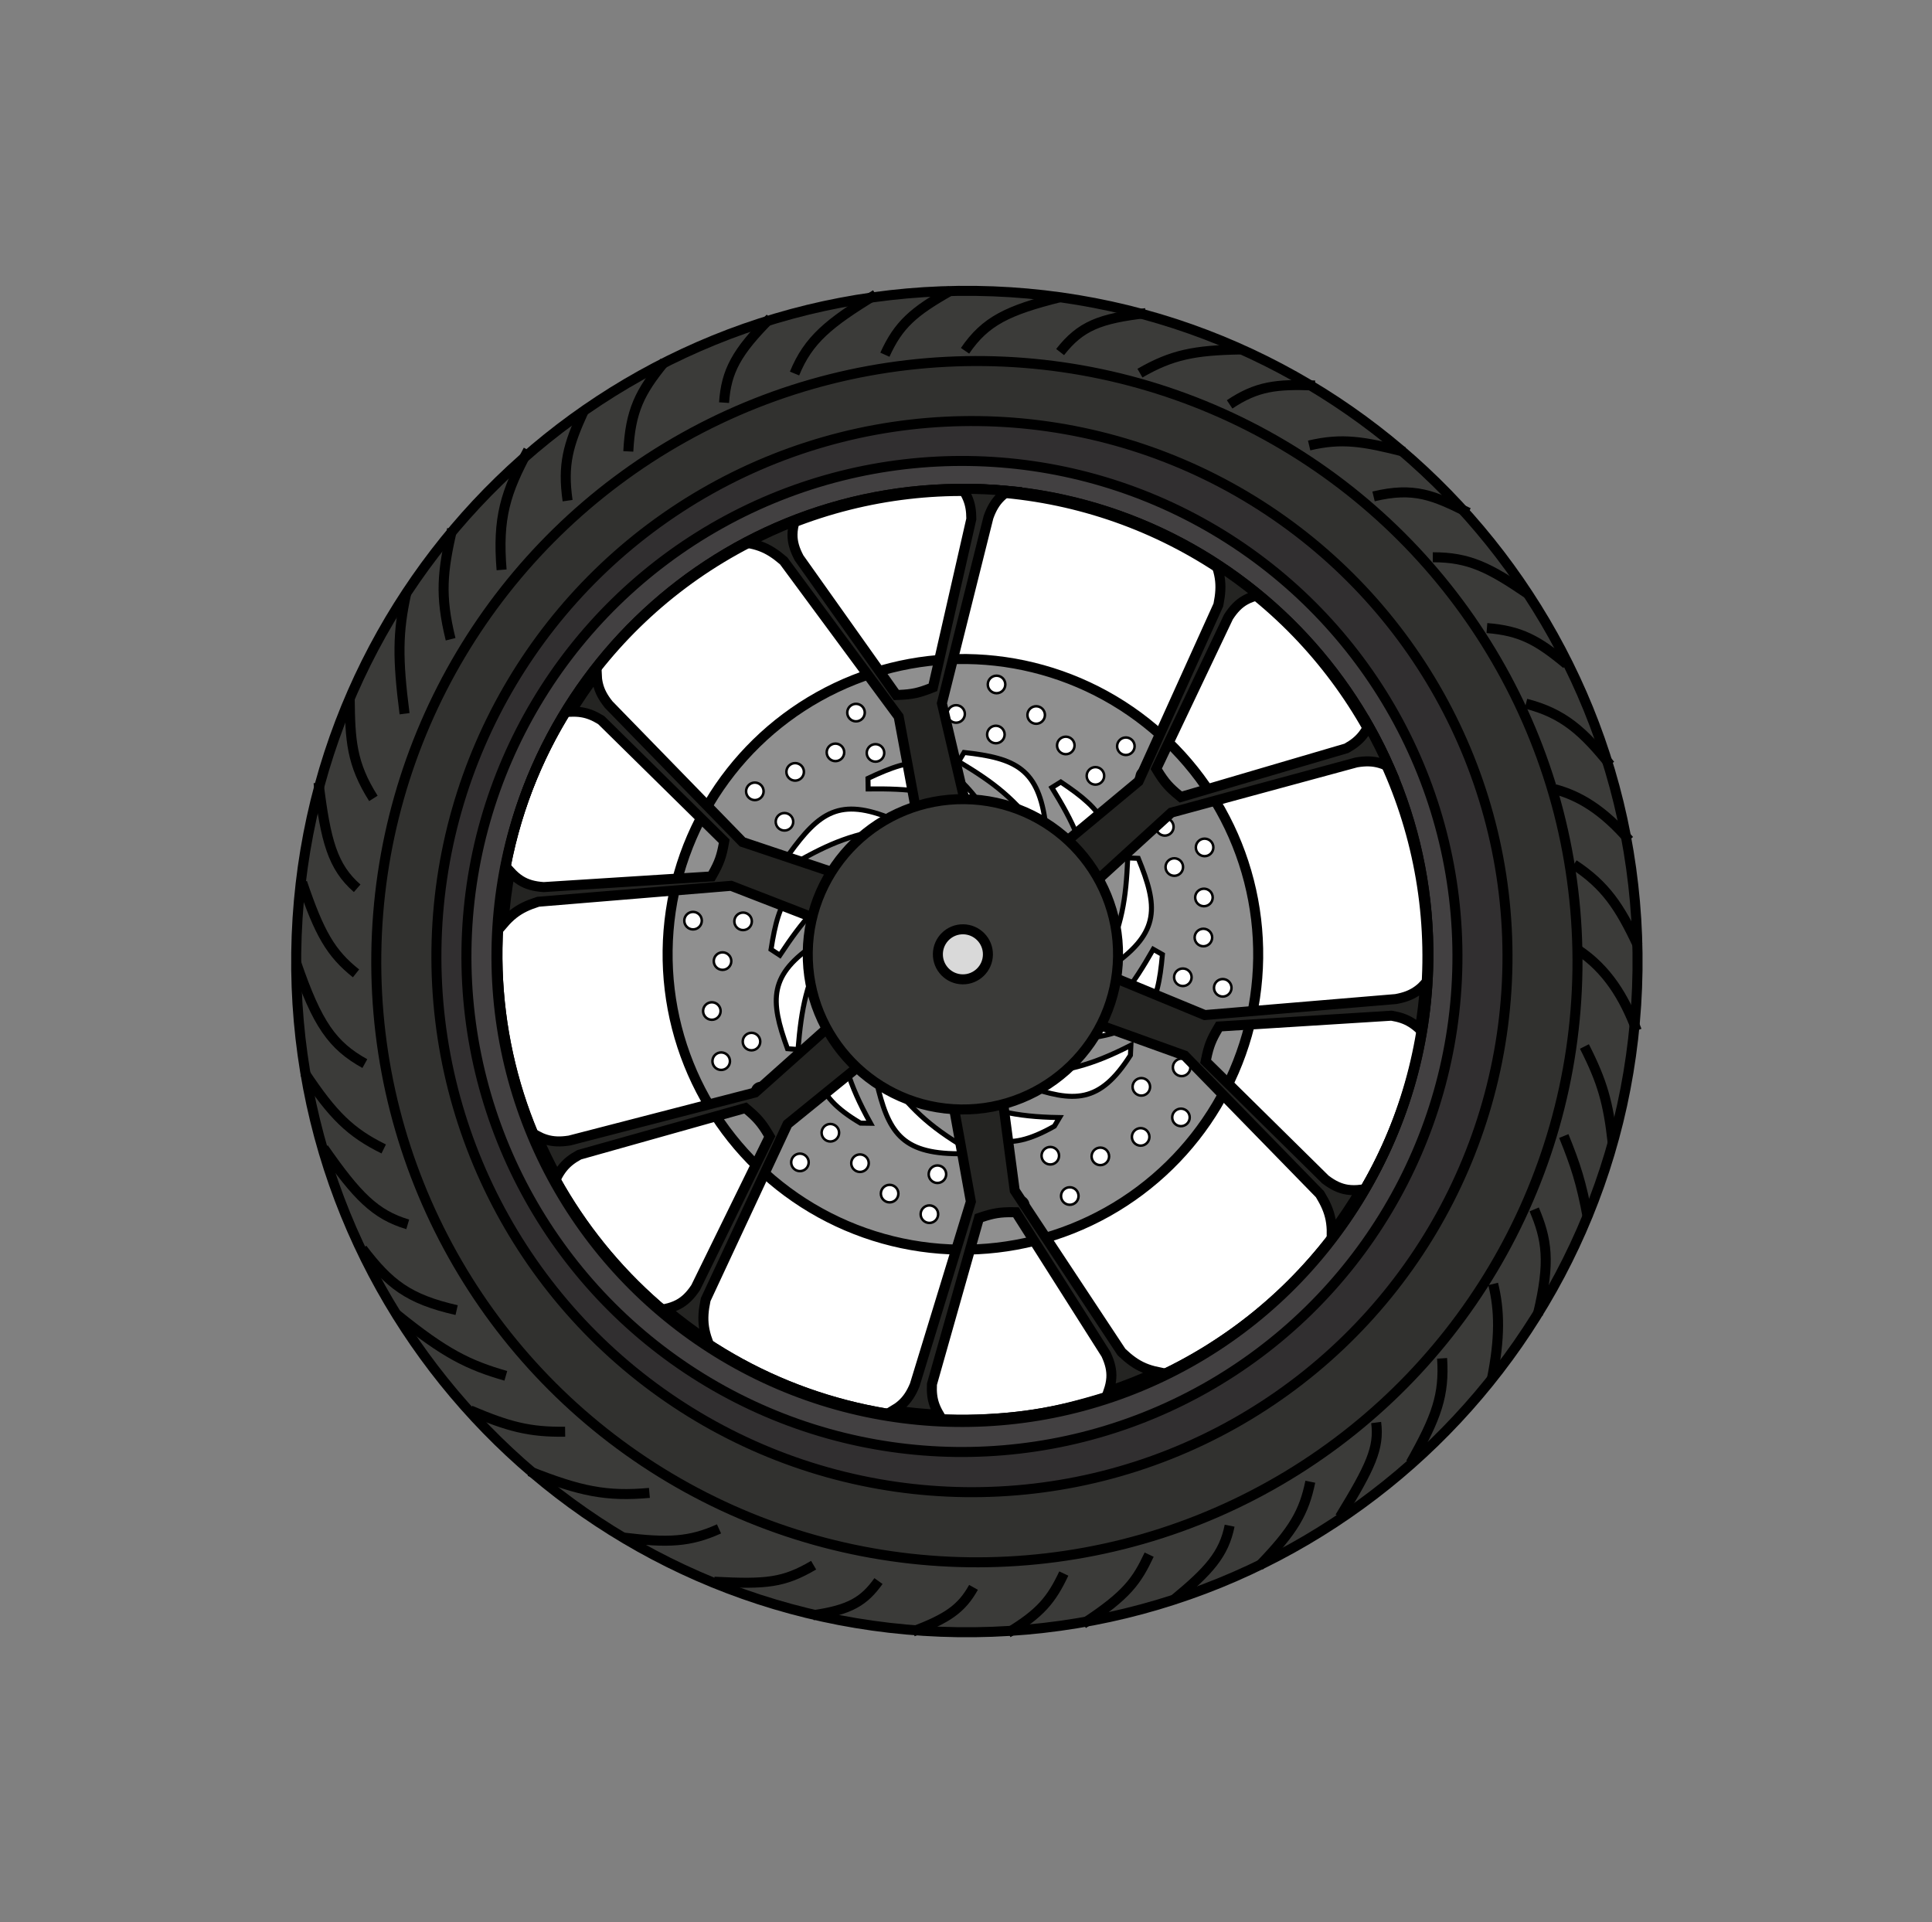 <svg width="193" height="192" viewBox="0 0 193 192" fill="none" xmlns="http://www.w3.org/2000/svg">
<rect x="0" y="0" width="193" height="192" fill="#808080" stroke="none"/>
<g id="Wheel1">
<path id="Ellipse 147" d="M163.581 96.949C163.086 133.948 132.69 163.541 95.691 163.046C58.691 162.55 29.098 132.155 29.593 95.155C30.089 58.155 60.485 28.562 97.484 29.058C134.484 29.553 164.077 59.949 163.581 96.949Z" fill="#3B3B39" stroke="black"/>
<circle id="Ellipse 146" cx="97.587" cy="96.066" r="60" transform="rotate(0.767 97.587 96.066)" fill="#31312F" stroke="black"/>
<circle id="Ellipse 145" cx="97.094" cy="95.56" r="53.5" transform="rotate(0.767 97.094 95.56)" fill="#312F30" stroke="black"/>
<circle id="Ellipse 143" cx="96.094" cy="95.546" r="49.5" transform="rotate(0.767 96.094 95.546)" fill="#424041" stroke="black"/>
<circle id="Ellipse 144" cx="96.094" cy="95.547" r="46.5" transform="rotate(0.767 96.094 95.547)" fill="white" stroke="black"/>
<path id="Ellipse 148" d="M157.609 94.865C160.529 96.789 162.266 99.616 163.505 102.945M157.222 86.358C160.382 88.44 161.813 90.588 163.618 94.452M162.756 83.934C160.137 80.889 157.742 79.482 155.323 78.837M152.437 70.294C156.204 71.26 158.173 73.078 160.856 76.407M148.538 62.741C151.878 63.004 153.599 63.938 156.491 66.347M143.132 55.669C146.749 55.649 148.826 56.736 152.585 59.295M137.213 49.589C141.266 48.617 143.229 49.489 146.692 51.216M130.78 44.502C134.056 43.724 136.238 44.103 140.273 45.129M122.835 40.395C125.53 38.595 127.49 38.343 131.361 38.509M113.876 37.275C117.075 35.427 119.328 34.995 123.908 34.909M105.903 35.168C107.948 32.552 109.883 31.819 114.456 31.282M96.404 35.041C98.436 32.068 100.665 30.993 105.977 29.669M88.398 35.434C89.765 32.418 91.265 31.121 94.985 29.021M79.372 37.313C80.747 33.952 82.788 32.276 87.478 29.421M72.332 40.221C72.539 37.095 73.571 35.16 76.946 31.781M62.766 45.093C62.974 41.021 63.918 39.149 66.387 36.141M56.7 50.013C56.184 46.384 56.757 44.444 58.32 41.034M50.107 56.925C49.682 51.7 50.505 49.157 52.767 44.959M45.014 63.858C43.93 59.458 44.202 57.08 45.161 52.859M40.414 71.296C39.708 65.791 39.723 63.158 40.574 59.297M37.3 79.756C35.105 76.284 34.978 73.943 34.934 69.723M35.68 88.734C33.227 86.595 32.525 83.985 31.821 78.182M35.566 97.234C33.066 95.25 31.913 93.264 30.187 88.161M36.446 106.247C33.206 104.447 31.685 102.305 29.58 96.154M38.332 114.773C34.988 113.129 33.232 111.379 30.433 107.167M40.731 122.306C37.482 121.346 35.643 119.451 32.332 114.693M45.616 130.872C40.789 129.776 38.878 128.258 36.198 124.745M50.529 137.438C46.804 136.361 44.47 135.235 39.611 131.291M56.455 143.019C52.883 143.071 50.796 142.511 46.983 140.892M64.874 149.132C60.605 149.52 57.958 148.975 52.902 146.972M71.826 152.726C68.907 154.043 66.753 154.139 62.314 153.598M81.279 156.353C78.3 158.097 76.604 158.278 71.349 158.003M87.758 157.939C86.345 159.911 84.964 160.823 81.212 161.352M97.251 158.567C96.03 160.758 94.579 161.686 91.191 162.986M106.27 157.187C105.032 159.811 103.928 161.161 100.69 163.113M114.796 155.301C113.583 157.869 112.637 159.326 108.203 162.213M122.835 152.408C122.269 155.238 120.806 156.896 117.235 159.834M130.895 148.016C130.27 151.045 129.251 152.871 125.781 156.448M137.474 142.103C137.802 144.64 136.928 146.514 133.848 151.556M144.061 135.691C144.3 139.356 143.521 141.546 140.921 146.15" stroke="black"/>
<path id="Ellipse 149" d="M156.218 113.482C157.403 116.406 157.973 118.161 158.614 121.637M158.279 104.538C160.086 108.096 160.656 110.174 161.099 114.132" stroke="black"/>
<path id="Vector 939" d="M149.161 128.259C149.81 130.881 149.859 133.654 149.034 137.758M153.261 120.813C154.497 123.75 154.922 125.979 153.621 131.319" stroke="black"/>
<path id="Ellipse 155" d="M142.686 95.953C142.45 113.567 132.45 128.764 117.902 136.46C115.833 137.555 113.671 138.498 111.433 139.274C106.765 140.894 101.761 141.79 96.558 141.829C96.228 141.831 95.899 141.83 95.568 141.826C93.214 141.794 90.904 141.589 88.649 141.221C66.3 137.577 49.382 118.033 49.694 94.708C50.038 69.029 71.134 48.49 96.813 48.834C122.492 49.178 143.03 70.273 142.686 95.953Z" stroke="black"/>
<path id="Ellipse 142" d="M49.694 94.708C50.038 69.029 71.134 48.49 96.813 48.834C122.492 49.178 143.03 70.273 142.686 95.953C142.45 113.567 132.45 128.764 117.902 136.46C115.835 137.553 113.677 138.495 111.442 139.271C105.92 140.974 102.749 141.697 96.554 141.829C96.226 141.831 95.897 141.83 95.568 141.826C93.214 141.794 90.904 141.589 88.649 141.221C66.3 137.577 49.382 118.033 49.694 94.708Z" stroke="black"/>
<circle id="Ellipse 236" cx="96.19" cy="95.331" r="29.5" transform="rotate(0.767 96.19 95.331)" fill="#8F8F8F" stroke="black"/>
<circle id="Ellipse 237" cx="88.87" cy="119.234" r="0.875" transform="rotate(0.767 88.87 119.234)" fill="white" stroke="black" stroke-width="0.25"/>
<circle id="Ellipse 238" cx="93.646" cy="117.298" r="0.875" transform="rotate(0.767 93.646 117.298)" fill="white" stroke="black" stroke-width="0.25"/>
<circle id="Ellipse 239" cx="92.843" cy="121.289" r="0.875" transform="rotate(0.767 92.843 121.289)" fill="white" stroke="black" stroke-width="0.25"/>
<circle id="Ellipse 240" cx="97.869" cy="119.355" r="0.875" transform="rotate(0.767 97.869 119.355)" fill="white" stroke="black" stroke-width="0.25"/>
<circle id="Ellipse 241" cx="101.855" cy="120.408" r="0.875" transform="rotate(0.767 101.855 120.408)" fill="white" stroke="black" stroke-width="0.25"/>
<circle id="Ellipse 242" cx="106.868" cy="119.476" r="0.875" transform="rotate(0.767 106.868 119.476)" fill="white" stroke="black" stroke-width="0.25"/>
<circle id="Ellipse 243" cx="104.922" cy="115.449" r="0.875" transform="rotate(0.767 104.922 115.449)" fill="white" stroke="black" stroke-width="0.25"/>
<circle id="Ellipse 244" cx="109.921" cy="115.515" r="0.875" transform="rotate(0.767 109.921 115.515)" fill="white" stroke="black" stroke-width="0.25"/>
<circle id="Ellipse 245" cx="113.948" cy="113.57" r="0.875" transform="rotate(0.767 113.948 113.57)" fill="white" stroke="black" stroke-width="0.25"/>
<circle id="Ellipse 246" cx="117.974" cy="111.623" r="0.875" transform="rotate(0.767 117.974 111.623)" fill="white" stroke="black" stroke-width="0.25"/>
<circle id="Ellipse 247" cx="114.015" cy="108.57" r="0.875" transform="rotate(0.767 114.015 108.57)" fill="white" stroke="black" stroke-width="0.25"/>
<circle id="Ellipse 248" cx="118.041" cy="106.625" r="0.875" transform="rotate(0.767 118.041 106.625)" fill="white" stroke="black" stroke-width="0.25"/>
<circle id="Ellipse 249" cx="120.094" cy="102.652" r="0.875" transform="rotate(0.767 120.094 102.652)" fill="white" stroke="black" stroke-width="0.25"/>
<circle id="Ellipse 250" cx="122.148" cy="98.677" r="0.875" transform="rotate(0.767 122.148 98.677)" fill="white" stroke="black" stroke-width="0.25"/>
<circle id="Ellipse 251" cx="118.162" cy="97.625" r="0.875" transform="rotate(0.767 118.162 97.625)" fill="white" stroke="black" stroke-width="0.25"/>
<circle id="Ellipse 252" cx="120.215" cy="93.652" r="0.875" transform="rotate(0.767 120.215 93.652)" fill="white" stroke="black" stroke-width="0.25"/>
<circle id="Ellipse 253" cx="120.269" cy="89.652" r="0.875" transform="rotate(0.767 120.269 89.652)" fill="white" stroke="black" stroke-width="0.25"/>
<circle id="Ellipse 254" cx="117.309" cy="86.613" r="0.875" transform="rotate(0.767 117.309 86.613)" fill="white" stroke="black" stroke-width="0.25"/>
<circle id="Ellipse 255" cx="120.335" cy="84.652" r="0.875" transform="rotate(0.767 120.335 84.652)" fill="white" stroke="black" stroke-width="0.25"/>
<circle id="Ellipse 256" cx="116.363" cy="82.599" r="0.875" transform="rotate(0.767 116.363 82.599)" fill="white" stroke="black" stroke-width="0.25"/>
<circle id="Ellipse 257" cx="114.43" cy="77.574" r="0.875" transform="rotate(0.767 114.43 77.574)" fill="white" stroke="black" stroke-width="0.25"/>
<circle id="Ellipse 258" cx="109.43" cy="77.505" r="0.875" transform="rotate(0.767 109.43 77.505)" fill="white" stroke="black" stroke-width="0.25"/>
<circle id="Ellipse 259" cx="112.47" cy="74.546" r="0.875" transform="rotate(0.767 112.47 74.546)" fill="white" stroke="black" stroke-width="0.25"/>
<circle id="Ellipse 260" cx="106.47" cy="74.466" r="0.875" transform="rotate(0.767 106.47 74.466)" fill="white" stroke="black" stroke-width="0.25"/>
<circle id="Ellipse 261" cx="103.511" cy="71.425" r="0.875" transform="rotate(0.767 103.511 71.425)" fill="white" stroke="black" stroke-width="0.25"/>
<circle id="Ellipse 262" cx="99.552" cy="68.373" r="0.875" transform="rotate(0.767 99.552 68.373)" fill="white" stroke="black" stroke-width="0.25"/>
<circle id="Ellipse 263" cx="99.485" cy="73.373" r="0.875" transform="rotate(0.767 99.485 73.373)" fill="white" stroke="black" stroke-width="0.25"/>
<circle id="Ellipse 264" cx="95.512" cy="71.32" r="0.875" transform="rotate(0.767 95.512 71.32)" fill="white" stroke="black" stroke-width="0.25"/>
<circle id="Ellipse 265" cx="90.526" cy="70.252" r="0.875" transform="rotate(0.767 90.526 70.252)" fill="white" stroke="black" stroke-width="0.25"/>
<circle id="Ellipse 266" cx="85.513" cy="71.185" r="0.875" transform="rotate(0.767 85.513 71.185)" fill="white" stroke="black" stroke-width="0.25"/>
<circle id="Ellipse 267" cx="87.459" cy="75.213" r="0.875" transform="rotate(0.767 87.459 75.213)" fill="white" stroke="black" stroke-width="0.25"/>
<circle id="Ellipse 268" cx="83.459" cy="75.158" r="0.875" transform="rotate(0.767 83.459 75.158)" fill="white" stroke="black" stroke-width="0.25"/>
<circle id="Ellipse 269" cx="79.433" cy="77.105" r="0.875" transform="rotate(0.767 79.433 77.105)" fill="white" stroke="black" stroke-width="0.25"/>
<circle id="Ellipse 270" cx="75.406" cy="79.05" r="0.875" transform="rotate(0.767 75.406 79.05)" fill="white" stroke="black" stroke-width="0.25"/>
<circle id="Ellipse 271" cx="78.366" cy="82.091" r="0.875" transform="rotate(0.767 78.366 82.091)" fill="white" stroke="black" stroke-width="0.25"/>
<circle id="Ellipse 272" cx="75.326" cy="85.05" r="0.875" transform="rotate(0.767 75.326 85.05)" fill="white" stroke="black" stroke-width="0.25"/>
<circle id="Ellipse 273" cx="72.286" cy="88.009" r="0.875" transform="rotate(0.767 72.286 88.009)" fill="white" stroke="black" stroke-width="0.25"/>
<circle id="Ellipse 274" cx="74.232" cy="92.037" r="0.875" transform="rotate(0.767 74.232 92.037)" fill="white" stroke="black" stroke-width="0.25"/>
<circle id="Ellipse 275" cx="69.233" cy="91.968" r="0.875" transform="rotate(0.767 69.233 91.968)" fill="white" stroke="black" stroke-width="0.25"/>
<circle id="Ellipse 276" cx="72.179" cy="96.009" r="0.875" transform="rotate(0.767 72.179 96.009)" fill="white" stroke="black" stroke-width="0.25"/>
<circle id="Ellipse 277" cx="71.112" cy="100.996" r="0.875" transform="rotate(0.767 71.112 100.996)" fill="white" stroke="black" stroke-width="0.25"/>
<circle id="Ellipse 278" cx="72.045" cy="106.007" r="0.875" transform="rotate(0.767 72.045 106.007)" fill="white" stroke="black" stroke-width="0.25"/>
<circle id="Ellipse 279" cx="75.072" cy="104.048" r="0.875" transform="rotate(0.767 75.072 104.048)" fill="white" stroke="black" stroke-width="0.25"/>
<circle id="Ellipse 280" cx="76.005" cy="109.062" r="0.875" transform="rotate(0.767 76.005 109.062)" fill="white" stroke="black" stroke-width="0.25"/>
<circle id="Ellipse 281" cx="77.964" cy="112.088" r="0.875" transform="rotate(0.767 77.964 112.088)" fill="white" stroke="black" stroke-width="0.25"/>
<circle id="Ellipse 282" cx="82.95" cy="113.154" r="0.875" transform="rotate(0.767 82.95 113.154)" fill="white" stroke="black" stroke-width="0.25"/>
<circle id="Ellipse 283" cx="79.911" cy="116.115" r="0.875" transform="rotate(0.767 79.911 116.115)" fill="white" stroke="black" stroke-width="0.25"/>
<circle id="Ellipse 284" cx="85.91" cy="116.195" r="0.875" transform="rotate(0.767 85.91 116.195)" fill="white" stroke="black" stroke-width="0.25"/>
<circle id="Ellipse 285" cx="95.043" cy="106.316" r="0.875" transform="rotate(0.767 95.043 106.316)" fill="white" stroke="black" stroke-width="0.25"/>
<circle id="Ellipse 286" cx="105.109" cy="101.451" r="0.875" transform="rotate(0.767 105.109 101.451)" fill="white" stroke="black" stroke-width="0.25"/>
<circle id="Ellipse 287" cx="106.256" cy="90.465" r="0.875" transform="rotate(0.767 106.256 90.465)" fill="white" stroke="black" stroke-width="0.25"/>
<circle id="Ellipse 288" cx="97.337" cy="84.345" r="0.875" transform="rotate(0.767 97.337 84.345)" fill="white" stroke="black" stroke-width="0.25"/>
<circle id="Ellipse 289" cx="87.271" cy="89.211" r="0.875" transform="rotate(0.767 87.271 89.211)" fill="white" stroke="black" stroke-width="0.25"/>
<circle id="Ellipse 290" cx="86.138" cy="99.197" r="0.875" transform="rotate(0.767 86.138 99.197)" fill="white" stroke="black" stroke-width="0.25"/>
<g id="Vector 955">
<path d="M85.964 112.195L86.963 112.208C84.714 108.157 84.153 105.836 83.604 101.662L82.559 101.793C81.014 106.749 81.031 109.287 85.964 112.195Z" fill="white"/>
<path d="M82.604 101.649C82.589 101.697 82.574 101.745 82.559 101.793M82.559 101.793C81.014 106.749 81.031 109.287 85.964 112.195L86.963 112.208C84.714 108.157 84.153 105.836 83.604 101.662L82.559 101.793Z" stroke="black" stroke-width="0.5"/>
</g>
<g id="Vector 956">
<path d="M95.73 115.253L96.6 114.76C92.614 112.398 90.957 110.677 88.378 107.35L87.542 107.991C88.709 113.049 90.004 115.232 95.73 115.253Z" fill="white"/>
<path d="M87.508 107.843C87.519 107.893 87.531 107.942 87.542 107.991M87.542 107.991C88.709 113.049 90.004 115.232 95.73 115.253L96.6 114.76C92.614 112.398 90.957 110.677 88.378 107.35L87.542 107.991Z" stroke="black" stroke-width="0.5"/>
</g>
<g id="Vector 957">
<path d="M105.331 112.498L105.842 111.638C101.209 111.565 98.917 110.893 95.027 109.285L94.619 110.256C98.142 114.068 100.35 115.32 105.331 112.498Z" fill="white"/>
<path d="M94.516 110.145C94.551 110.182 94.585 110.219 94.619 110.256M94.619 110.256C98.142 114.068 100.35 115.32 105.331 112.498L105.842 111.638C101.209 111.565 98.917 110.893 95.027 109.285L94.619 110.256Z" stroke="black" stroke-width="0.5"/>
</g>
<g id="Vector 958">
<path d="M112.925 105.415L112.973 104.416C108.846 106.522 106.506 107.002 102.316 107.403L102.41 108.452C107.308 110.17 109.846 110.242 112.925 105.415Z" fill="white"/>
<path d="M102.267 108.402C102.315 108.419 102.362 108.436 102.41 108.452M102.41 108.452C107.308 110.17 109.846 110.242 112.925 105.415L112.973 104.416C108.846 106.522 106.506 107.002 102.316 107.403L102.41 108.452Z" stroke="black" stroke-width="0.5"/>
</g>
<g id="Vector 959">
<path d="M109.014 103.672L108.084 103.304C111.706 100.414 113.109 98.481 115.204 94.83L116.121 95.349C115.663 100.52 114.682 102.861 109.014 103.672Z" fill="white"/>
<path d="M116.134 95.198C116.13 95.249 116.125 95.299 116.121 95.349M116.121 95.349C115.663 100.52 114.682 102.861 109.014 103.672L108.084 103.304C111.706 100.414 113.109 98.481 115.204 94.83L116.121 95.349Z" stroke="black" stroke-width="0.5"/>
</g>
<g id="Vector 960">
<path d="M111.219 96.399L110.223 96.499C112.114 92.269 112.473 89.908 112.658 85.702L113.71 85.742C115.678 90.546 115.881 93.076 111.219 96.399Z" fill="white"/>
<path d="M113.653 85.602C113.672 85.649 113.691 85.696 113.71 85.742M113.71 85.742C115.678 90.546 115.881 93.076 111.219 96.399L110.223 96.499C112.114 92.269 112.473 89.908 112.658 85.702L113.71 85.742Z" stroke="black" stroke-width="0.5"/>
</g>
<g id="Vector 961">
<path d="M109.863 88.347L109.094 88.986C108.297 84.422 107.274 82.264 105.076 78.673L105.971 78.118C110.288 81.001 111.871 82.985 109.863 88.347Z" fill="white"/>
<path d="M105.845 78.034C105.888 78.062 105.93 78.09 105.971 78.118M105.971 78.118C110.288 81.001 111.871 82.985 109.863 88.347L109.094 88.986C108.297 84.422 107.274 82.264 105.076 78.673L105.971 78.118Z" stroke="black" stroke-width="0.5"/>
</g>
<g id="Vector 962">
<path d="M104.467 82.459L104.078 83.38C101.271 79.694 99.37 78.248 95.766 76.072L96.306 75.167C101.465 75.74 103.783 76.774 104.467 82.459Z" fill="white"/>
<path d="M96.155 75.15C96.206 75.156 96.256 75.161 96.306 75.167M96.306 75.167C101.465 75.74 103.783 76.774 104.467 82.459L104.078 83.38C101.271 79.694 99.37 78.248 95.766 76.072L96.306 75.167Z" stroke="black" stroke-width="0.5"/>
</g>
<g id="Vector 963">
<path d="M97.483 79.674L97.636 80.662C93.311 79.001 90.934 78.769 86.724 78.809L86.708 77.756C91.399 75.534 93.915 75.196 97.483 79.674Z" fill="white"/>
<path d="M86.571 77.821C86.617 77.799 86.663 77.778 86.708 77.756M86.708 77.756C91.399 75.534 93.915 75.196 97.483 79.674L97.636 80.662C93.311 79.001 90.934 78.769 86.724 78.809L86.708 77.756Z" stroke="black" stroke-width="0.5"/>
</g>
<g id="Vector 964">
<path d="M89.161 81.829L89.772 82.621C85.182 83.252 82.988 84.196 79.32 86.263L78.798 85.348C81.835 81.138 83.875 79.628 89.161 81.829Z" fill="white"/>
<path d="M78.71 85.471C78.739 85.43 78.769 85.389 78.798 85.348M78.798 85.348C81.835 81.138 83.875 79.628 89.161 81.829L89.772 82.621C85.182 83.252 82.988 84.196 79.32 86.263L78.798 85.348Z" stroke="black" stroke-width="0.5"/>
</g>
<g id="Vector 965">
<path d="M84.656 87L85.56 87.427C81.758 90.076 80.233 91.914 77.905 95.421L77.024 94.844C77.816 89.714 78.948 87.441 84.656 87Z" fill="white"/>
<path d="M77.001 94.993C77.008 94.943 77.016 94.893 77.024 94.844M77.024 94.844C77.816 89.714 78.948 87.441 84.656 87L85.56 87.427C81.758 90.076 80.233 91.914 77.905 95.421L77.024 94.844Z" stroke="black" stroke-width="0.5"/>
</g>
<g id="Vector 966">
<path d="M81.58 94.208L82.578 94.148C80.521 98.299 80.069 100.644 79.717 104.839L78.667 104.758C76.892 99.88 76.789 97.343 81.58 94.208Z" fill="white"/>
<path d="M78.719 104.9C78.701 104.852 78.684 104.805 78.667 104.758M78.667 104.758C76.892 99.88 76.789 97.343 81.58 94.208L82.578 94.148C80.521 98.299 80.069 100.644 79.717 104.839L78.667 104.758Z" stroke="black" stroke-width="0.5"/>
</g>
<path id="Vector 967" d="M88.097 102.224C88.211 101.058 88.422 100.468 89.631 99.745L89.164 97.238C87.484 97.283 86.702 97.081 85.678 96.191L85.718 93.192C86.595 91.356 87.587 91.244 89.738 91.745L90.764 89.759C90.114 88.529 89.751 87.835 90.305 86.752L92.825 85.286C95.098 84.89 95.541 85.698 95.791 87.826L98.291 87.859C98.789 86.58 99.229 86.042 100.817 85.893L103.79 87.933C104.251 89.278 103.872 89.894 102.75 90.919L103.217 93.426C104.662 93.189 105.355 93.271 106.21 93.966L106.156 97.966C105.734 99.147 105.015 99.308 103.143 98.925L101.61 101.405C102.377 102.158 102.513 102.678 102.076 103.912L98.556 105.365C97.035 104.558 96.6 104.006 96.59 102.838L94.09 102.805C93.731 103.711 93.453 104.199 92.064 104.778L88.097 102.224Z" fill="white" stroke="black" stroke-width="0.5"/>
<path id="Ellipse 156" d="M122.049 102.524L121.785 102.54L121.65 102.768C121.039 103.801 120.758 104.455 120.495 105.761L120.441 106.026L120.634 106.216L132.375 117.798L132.399 117.822L132.426 117.842C133.173 118.403 133.84 118.727 134.59 118.842C135.027 118.908 135.475 118.902 135.962 118.846C135.058 120.371 134.081 121.825 133.038 123.207C133.04 122.71 133.003 122.258 132.92 121.825C132.752 120.951 132.404 120.193 131.881 119.335L131.852 119.286L131.812 119.246L118.427 105.531L118.347 105.448L118.239 105.409L108.806 102.015C110.021 100.291 110.53 99.15 110.973 97.522L120.246 101.352L120.358 101.398L120.478 101.388L139.419 99.802L139.443 99.8L139.468 99.795C140.352 99.632 141.029 99.377 141.644 98.924C141.895 98.739 142.131 98.525 142.363 98.278C142.262 99.792 142.086 101.306 141.834 102.814C141.549 102.551 141.267 102.327 140.963 102.14C140.411 101.8 139.815 101.598 139.048 101.471L138.992 101.462L138.935 101.466L122.049 102.524Z" fill="#242422" stroke="black"/>
<path id="Ellipse 157" d="M74.213 110.756L74.468 110.684L74.67 110.855C75.588 111.628 76.07 112.152 76.749 113.298L76.887 113.53L76.768 113.773L69.513 128.584L69.498 128.614L69.48 128.642C68.96 129.418 68.437 129.944 67.767 130.3C67.377 130.508 66.951 130.65 66.474 130.758C67.83 131.899 69.233 132.948 70.674 133.908C70.508 133.44 70.393 133 70.329 132.565C70.199 131.684 70.277 130.854 70.486 129.871L70.498 129.815L70.522 129.764L78.624 112.397L78.673 112.293L78.762 112.22L86.544 105.9C84.828 104.675 83.971 103.766 83.014 102.376L75.528 109.054L75.437 109.135L75.32 109.165L56.919 113.925L56.895 113.931L56.871 113.935C55.983 114.073 55.259 114.056 54.529 113.832C54.23 113.74 53.937 113.615 53.637 113.46C54.233 114.855 54.899 116.225 55.635 117.565C55.816 117.223 56.009 116.919 56.234 116.642C56.643 116.138 57.138 115.751 57.821 115.378L57.871 115.351L57.925 115.336L74.213 110.756Z" fill="#242422" stroke="black"/>
<path id="Ellipse 162" d="M97.726 121.927L97.798 121.672L98.049 121.589C99.189 121.21 99.888 121.074 101.219 121.094L101.49 121.098L101.634 121.326L110.467 135.253L110.485 135.282L110.499 135.312C110.89 136.161 111.064 136.882 111.018 137.639C110.991 138.08 110.889 138.517 110.732 138.981C112.413 138.421 114.042 137.774 115.613 137.047C115.127 136.944 114.693 136.812 114.287 136.639C113.468 136.29 112.802 135.789 112.073 135.097L112.032 135.057L112.001 135.01L101.432 119.024L101.368 118.928L101.353 118.814L100.034 108.876C98.092 109.699 96.869 109.955 95.184 110.043L96.963 119.916L96.985 120.036L96.949 120.151L91.387 138.326L91.38 138.35L91.371 138.372C91.024 139.202 90.631 139.81 90.058 140.315C89.824 140.521 89.565 140.706 89.275 140.88C90.776 141.102 92.292 141.251 93.819 141.324C93.623 140.99 93.463 140.667 93.345 140.331C93.13 139.719 93.058 139.094 93.097 138.317L93.1 138.26L93.116 138.206L97.726 121.927Z" fill="#242422" stroke="black"/>
<path id="Ellipse 158" d="M72.158 83.852L72.347 84.038L72.299 84.299C72.083 85.479 71.867 86.157 71.209 87.316L71.075 87.551L70.806 87.568L54.346 88.613L54.313 88.615L54.279 88.613C53.347 88.546 52.631 88.353 51.99 87.948C51.616 87.712 51.282 87.413 50.951 87.052C50.633 88.796 50.417 90.534 50.299 92.262C50.623 91.885 50.948 91.568 51.294 91.296C51.994 90.746 52.754 90.402 53.711 90.097L53.765 90.079L53.822 90.075L72.921 88.497L73.035 88.488L73.143 88.529L82.49 92.153C82.703 90.055 83.067 88.859 83.8 87.339L74.288 84.15L74.173 84.112L74.089 84.025L60.83 70.407L60.812 70.389L60.797 70.37C60.236 69.667 59.892 69.03 59.725 68.285C59.657 67.981 59.62 67.664 59.606 67.326C58.69 68.536 57.83 69.794 57.031 71.097C57.419 71.085 57.779 71.101 58.13 71.159C58.77 71.265 59.353 71.503 60.015 71.911L60.063 71.941L60.104 71.981L72.158 83.852Z" fill="#242422" stroke="black"/>
<path id="Ellipse 159" d="M93.256 68.404L93.197 68.662L92.951 68.758C91.832 69.195 91.142 69.368 89.81 69.417L89.54 69.427L89.384 69.207L79.842 55.755L79.822 55.728L79.807 55.698C79.373 54.87 79.161 54.16 79.168 53.401C79.173 52.959 79.251 52.517 79.385 52.046C77.734 52.693 76.142 53.423 74.61 54.23C75.101 54.308 75.541 54.417 75.955 54.569C76.791 54.876 77.483 55.341 78.246 55.995L78.289 56.032L78.323 56.078L89.705 71.495L89.774 71.587L89.795 71.7L91.627 81.556C93.523 80.635 94.732 80.316 96.41 80.14L94.122 70.372L94.094 70.254L94.124 70.137L98.737 51.699L98.743 51.675L98.751 51.651C99.055 50.805 99.416 50.178 99.961 49.644C100.185 49.425 100.434 49.227 100.714 49.038C99.204 48.894 97.682 48.824 96.153 48.83C96.367 49.154 96.543 49.468 96.678 49.798C96.925 50.398 97.028 51.018 97.03 51.796L97.03 51.853L97.017 51.908L93.256 68.404Z" fill="#242422" stroke="black"/>
<path id="Ellipse 160" d="M118.215 79.54L117.961 79.615L117.756 79.447C116.829 78.685 116.341 78.166 115.648 77.028L115.508 76.797L115.624 76.553L122.704 61.658L122.719 61.628L122.737 61.6C123.248 60.817 123.764 60.285 124.43 59.921C124.818 59.709 125.242 59.562 125.718 59.449C124.348 58.324 122.933 57.291 121.481 56.348C121.653 56.814 121.772 57.252 121.842 57.687C121.983 58.566 121.914 59.398 121.716 60.383L121.705 60.438L121.681 60.49L113.784 77.951L113.737 78.056L113.648 78.129L105.941 84.54C107.672 85.745 108.54 86.644 109.512 88.023L116.92 81.257L117.009 81.176L117.126 81.144L135.47 76.168L135.494 76.162L135.518 76.157C136.405 76.009 137.129 76.017 137.861 76.233C138.161 76.321 138.455 76.442 138.757 76.595C138.145 75.207 137.463 73.844 136.711 72.513C136.534 72.857 136.345 73.164 136.123 73.443C135.72 73.951 135.229 74.345 134.551 74.725L134.502 74.753L134.447 74.769L118.215 79.54Z" fill="#242422" stroke="black"/>
<circle id="Ellipse 161" cx="96.19" cy="95.33" r="15.5" transform="rotate(0.767 96.19 95.33)" fill="#3B3B39" stroke="black"/>
<circle id="Ellipse 163" cx="96.19" cy="95.331" r="2.5" transform="rotate(0.767 96.19 95.331)" fill="#D9D9D9" stroke="black"/>
</g>
</svg>
